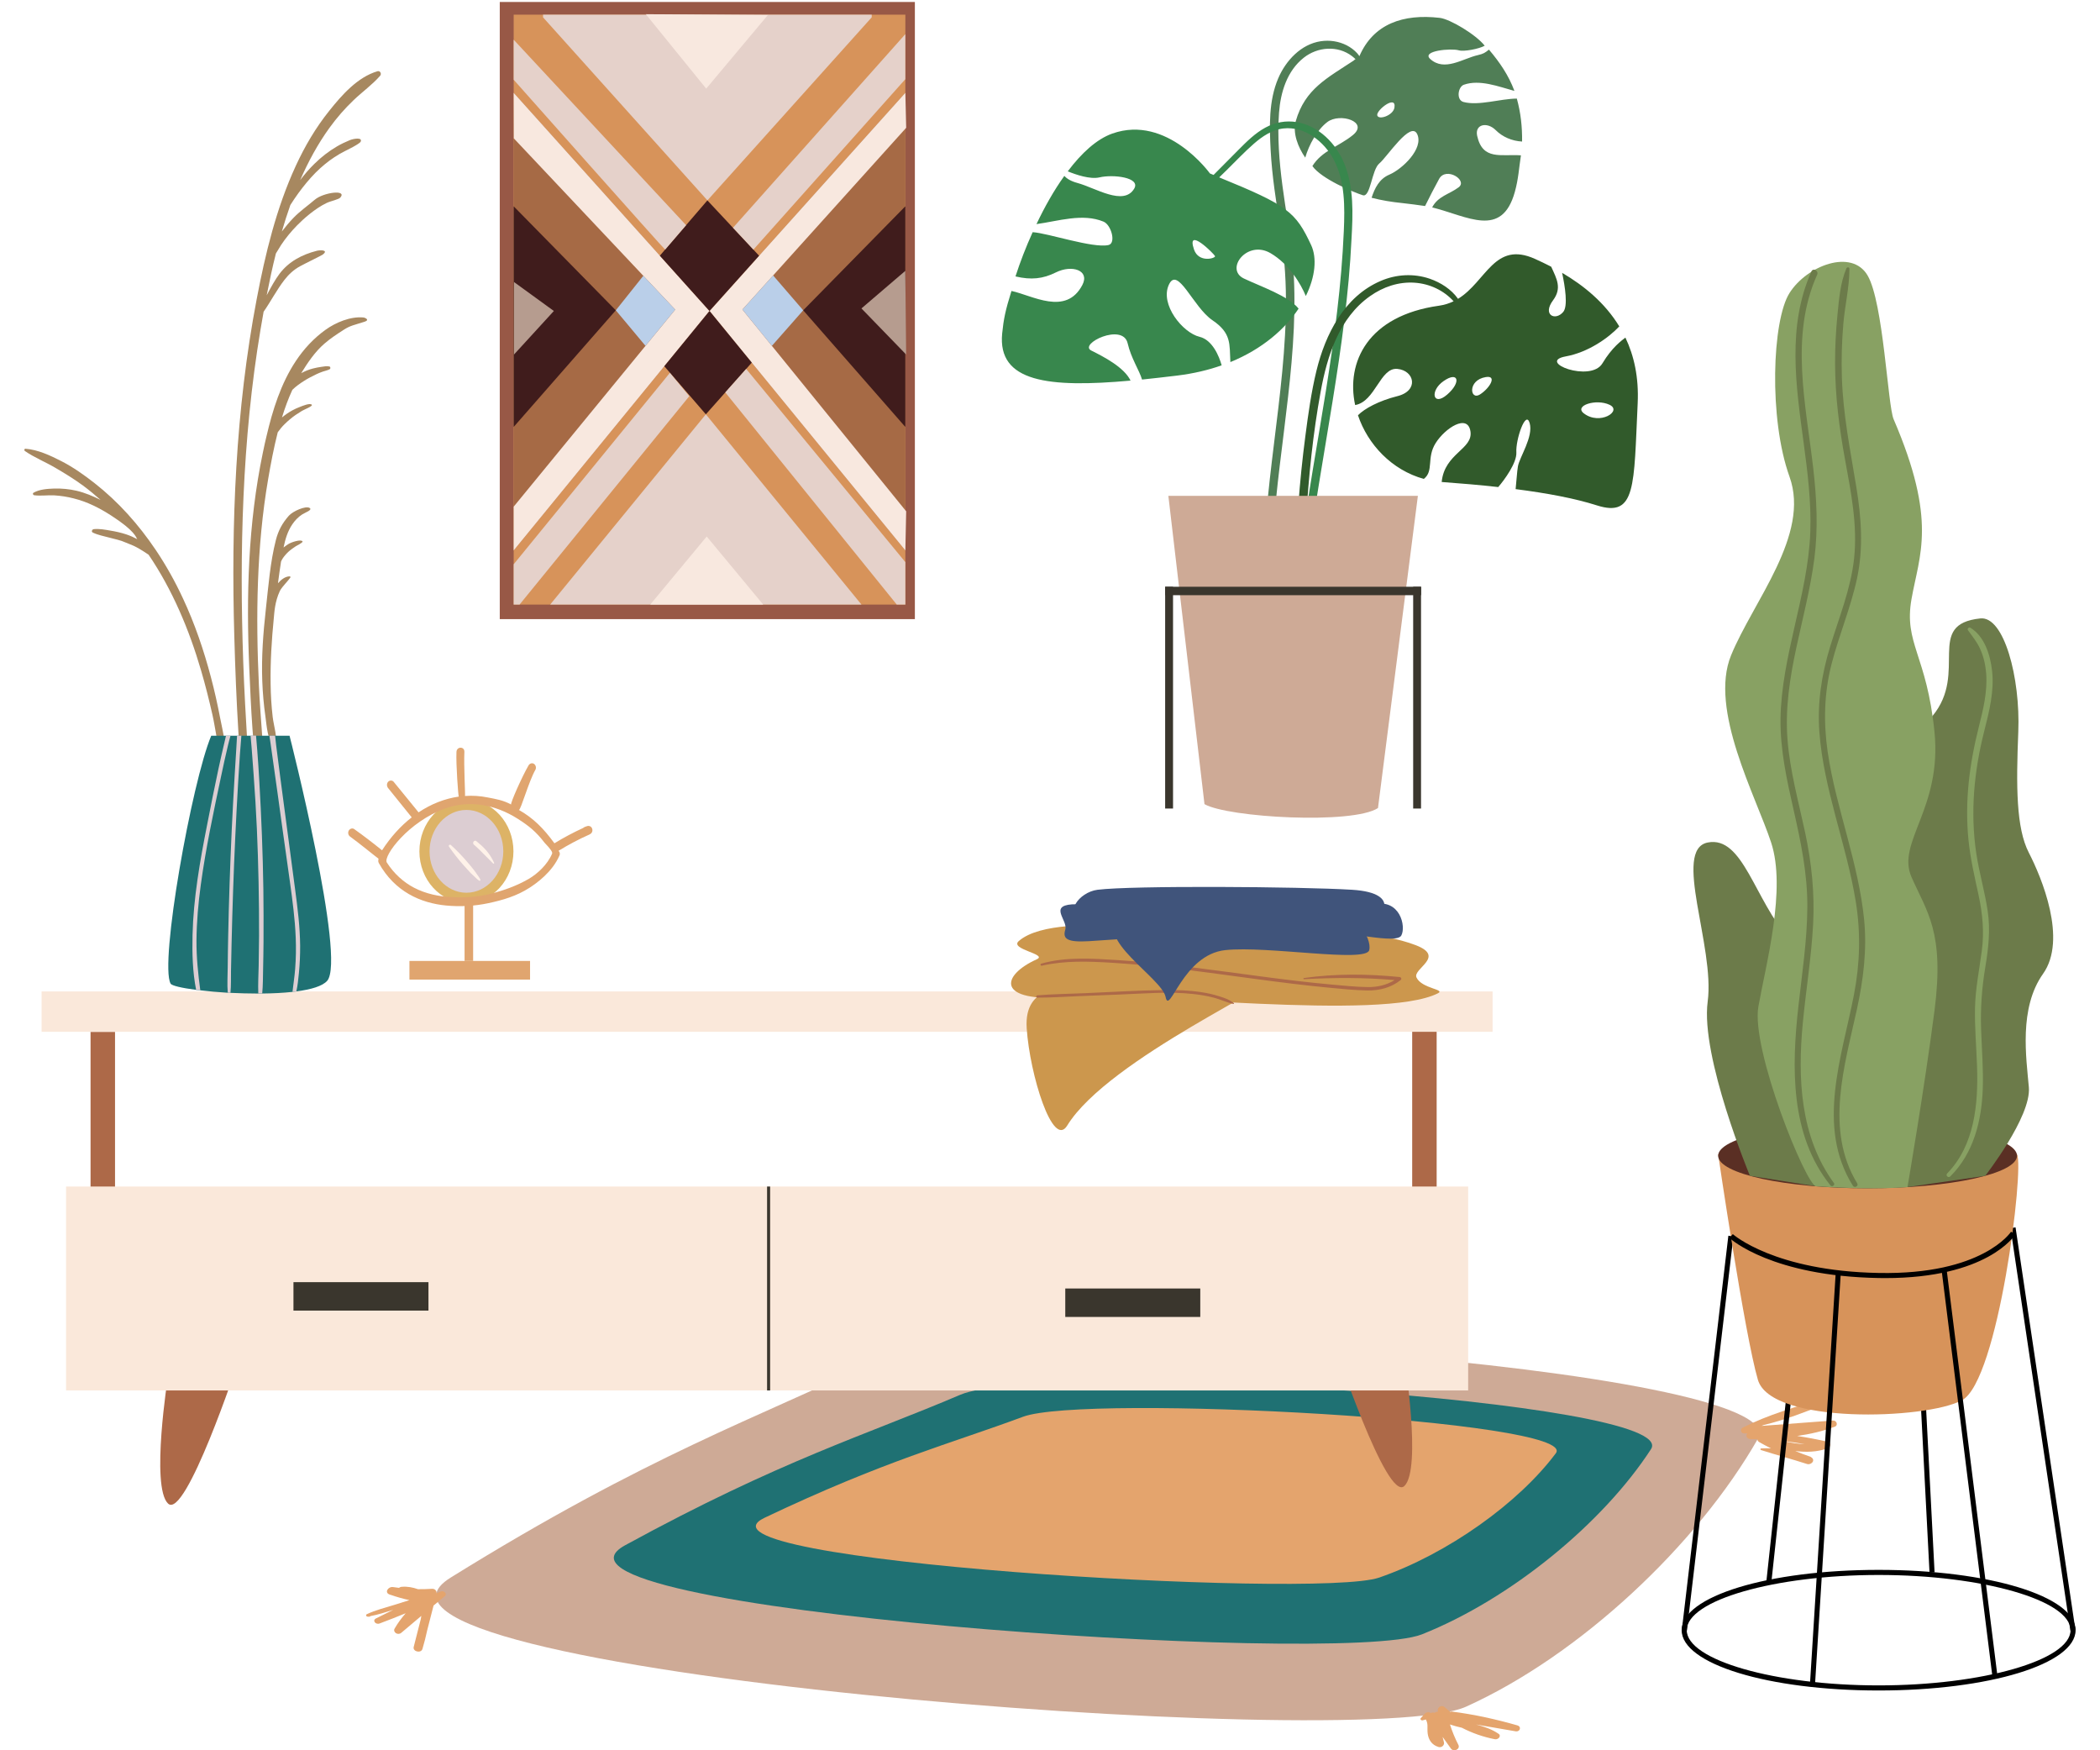 <svg width="66" height="55" viewBox="0 0 66 55" fill="none" xmlns="http://www.w3.org/2000/svg">
<path d="M46.425 4.268C46.346 3.904 46.737 3.819 47.008 4.089C47.222 4.303 47.519 4.431 47.837 4.448C47.843 3.984 47.795 3.545 47.672 3.098C47.153 3.101 46.475 3.332 45.996 3.205C45.76 3.142 45.822 2.729 46.006 2.663C46.504 2.488 47.094 2.719 47.596 2.857C47.412 2.362 47.136 1.961 46.796 1.559C46.671 1.658 46.627 1.691 46.443 1.733C45.978 1.838 45.397 2.261 44.949 1.853C44.665 1.592 45.608 1.511 45.848 1.581C46.01 1.629 46.486 1.536 46.662 1.437C46.4 1.096 45.575 0.598 45.247 0.561C44.101 0.429 43.164 0.748 42.724 1.765C42.703 1.733 42.681 1.702 42.653 1.672C42.562 1.572 42.449 1.489 42.329 1.426C42.075 1.297 41.793 1.254 41.512 1.295C40.889 1.388 40.411 1.904 40.174 2.458C39.871 3.165 39.895 3.971 39.935 4.724C39.978 5.534 40.107 6.33 40.23 7.131C40.347 7.888 40.414 8.646 40.415 9.413C40.419 10.166 40.371 10.918 40.3 11.668C40.158 13.175 39.922 14.672 39.798 16.181C39.676 17.648 39.646 19.156 39.976 20.601C40.016 20.777 40.094 20.944 40.17 21.107C40.185 21.142 40.246 21.125 40.243 21.088C40.23 20.912 40.227 20.733 40.195 20.559C40.163 20.381 40.138 20.2 40.111 20.02C40.059 19.674 40.024 19.324 40.002 18.976C39.956 18.258 39.968 17.536 40.011 16.818C40.101 15.362 40.32 13.919 40.482 12.471C40.645 11.036 40.755 9.583 40.626 8.142C40.556 7.366 40.403 6.6 40.304 5.827C40.206 5.075 40.142 4.298 40.198 3.541C40.246 2.9 40.449 2.228 40.976 1.813C41.41 1.471 42.039 1.42 42.491 1.763C42.529 1.792 42.566 1.825 42.602 1.859C42.569 1.88 42.542 1.899 42.543 1.904C41.712 2.453 41.014 2.796 40.725 3.803C40.617 4.183 40.8 4.632 41.022 4.953C41.139 4.547 41.4 4.073 41.716 3.835C42.115 3.533 43.033 3.829 42.516 4.247C42.074 4.605 41.544 4.737 41.247 5.218C41.526 5.618 42.54 6.043 42.831 6.135C43.075 6.214 43.11 5.331 43.351 5.135C43.592 4.938 44.342 3.77 44.543 4.22C44.745 4.67 44.077 5.312 43.662 5.489C43.349 5.621 43.206 5.912 43.107 6.214C43.421 6.297 43.747 6.348 44.069 6.381C44.313 6.407 44.548 6.44 44.788 6.474C44.931 6.185 45.075 5.904 45.23 5.621C45.445 5.229 46.14 5.663 45.843 5.886C45.546 6.108 45.196 6.161 45.011 6.517C46.13 6.796 47.198 7.497 47.608 6.035C47.726 5.61 47.736 5.294 47.801 4.881C47.171 4.839 46.598 5.048 46.425 4.268ZM43.825 3.382C43.785 3.629 43.325 3.784 43.285 3.624C43.246 3.465 43.894 2.959 43.825 3.382Z" fill="#507E56"/>
<path d="M42.25 5.141C41.994 4.514 41.45 3.956 40.759 3.838C40.414 3.779 40.074 3.843 39.767 4.011C39.447 4.185 39.183 4.447 38.928 4.704C38.666 4.967 38.403 5.232 38.141 5.497C38.104 5.481 38.067 5.467 38.027 5.451C38.027 5.451 36.685 3.585 34.958 4.197C34.468 4.371 33.99 4.809 33.558 5.384C33.813 5.489 34.26 5.642 34.554 5.574C34.985 5.473 35.856 5.574 35.646 5.928C35.315 6.485 34.426 5.902 33.867 5.751C33.647 5.692 33.521 5.607 33.451 5.527C33.128 5.976 32.833 6.498 32.575 7.042C33.258 6.949 34.026 6.692 34.683 6.965C34.926 7.066 35.084 7.645 34.838 7.7C34.343 7.808 32.943 7.326 32.455 7.296C32.244 7.759 32.062 8.233 31.915 8.686C32.41 8.804 32.78 8.761 33.181 8.562C33.689 8.308 34.257 8.493 34.018 8.953C33.504 9.939 32.442 9.28 31.789 9.143C31.596 9.757 31.542 10.034 31.497 10.477C31.347 12.007 32.947 12.193 35.532 11.96C35.328 11.537 34.678 11.205 34.297 11.015C33.89 10.811 35.287 10.129 35.44 10.787C35.55 11.261 35.807 11.636 35.893 11.927C36.246 11.89 36.618 11.848 37.004 11.801C37.515 11.738 37.978 11.628 38.395 11.48C38.315 11.189 38.101 10.68 37.702 10.584C37.172 10.458 36.453 9.572 36.733 8.953C37.012 8.332 37.494 9.649 38.104 10.062C38.712 10.474 38.637 10.812 38.669 11.376C38.669 11.376 38.669 11.376 38.669 11.378C39.676 10.966 40.385 10.34 40.813 9.698C40.497 9.299 39.617 9.001 39.094 8.752C38.484 8.461 39.196 7.526 39.93 7.955C40.513 8.295 40.88 8.916 41.04 9.302C41.343 8.691 41.392 8.1 41.209 7.705C40.72 6.656 40.473 6.453 38.318 5.574C38.391 5.502 38.465 5.431 38.538 5.36C38.824 5.079 39.102 4.783 39.405 4.518C39.67 4.287 39.981 4.075 40.34 4.036C41.006 3.963 41.617 4.45 41.913 5.008C42.277 5.692 42.266 6.509 42.234 7.261C42.162 8.943 41.937 10.613 41.672 12.275C41.408 13.927 41.105 15.573 40.88 17.23C40.767 18.06 40.672 18.893 40.612 19.729C40.551 20.556 40.514 21.391 40.554 22.22C40.564 22.427 40.602 22.622 40.655 22.821C40.666 22.863 40.738 22.868 40.744 22.821C40.778 22.614 40.8 22.413 40.8 22.202C40.8 21.988 40.8 21.774 40.802 21.56C40.803 21.133 40.818 20.706 40.84 20.28C40.886 19.426 40.971 18.575 41.08 17.726C41.297 16.02 41.605 14.326 41.878 12.627C42.151 10.932 42.395 9.227 42.476 7.51C42.521 6.72 42.553 5.886 42.25 5.141ZM37.526 7.84C37.272 7.096 38.161 7.982 38.187 8.048C38.213 8.115 37.675 8.274 37.526 7.84Z" fill="#38874D"/>
<path d="M51.084 10.608C50.974 10.696 50.669 10.905 50.361 11.419C49.992 12.032 48.273 11.37 49.211 11.199C49.915 11.071 50.554 10.618 50.892 10.257C50.441 9.515 49.78 8.975 49.095 8.573C49.188 9.007 49.283 9.62 49.13 9.802C48.883 10.096 48.464 9.899 48.811 9.435C49.093 9.053 48.929 8.769 48.752 8.381H48.75C48.579 8.292 48.412 8.211 48.244 8.136C46.964 7.559 46.716 8.844 45.824 9.39C45.613 9.09 45.281 8.878 44.933 8.758C44.429 8.586 43.881 8.618 43.395 8.827C42.248 9.317 41.653 10.505 41.374 11.651C41.211 12.323 41.115 13.014 41.026 13.699C40.931 14.42 40.858 15.145 40.805 15.87C40.7 17.311 40.671 18.756 40.694 20.2C40.705 20.924 40.729 21.647 40.762 22.368C40.78 22.732 40.799 23.096 40.82 23.46C40.829 23.629 40.826 23.806 40.855 23.974C40.874 24.09 40.944 24.231 41.054 24.285C41.157 24.335 41.276 24.314 41.332 24.209C41.369 24.137 41.292 24.046 41.216 24.092C41.204 24.076 41.19 24.06 41.179 24.044C41.152 24.006 41.133 23.963 41.126 23.916C41.099 23.752 41.104 23.575 41.094 23.407C41.074 23.067 41.056 22.727 41.04 22.389C41.008 21.715 40.984 21.042 40.971 20.366C40.946 19.013 40.965 17.659 41.048 16.307C41.129 14.966 41.265 13.62 41.508 12.299C41.712 11.186 42.086 9.99 43.058 9.306C43.471 9.014 43.956 8.848 44.467 8.884C44.933 8.918 45.371 9.122 45.685 9.467C45.55 9.532 45.398 9.582 45.229 9.606C42.987 9.919 42.3 11.382 42.59 12.728C43.225 12.621 43.374 11.542 43.915 11.592C44.456 11.641 44.605 12.278 43.915 12.449C43.336 12.594 42.882 12.841 42.679 13.049C42.986 13.964 43.739 14.77 44.748 15.049C45.072 14.802 44.826 14.385 45.122 13.921C45.417 13.454 46.124 12.99 46.214 13.553C46.303 14.118 45.398 14.24 45.31 15.146C45.92 15.19 46.517 15.242 47.087 15.305C47.278 15.086 47.676 14.543 47.657 14.216C47.631 13.823 47.952 12.864 48.075 13.295C48.198 13.724 47.756 14.363 47.706 14.656C47.677 14.821 47.661 15.126 47.634 15.37C48.608 15.495 49.486 15.657 50.191 15.882C51.425 16.273 51.347 15.269 51.47 12.671C51.508 11.86 51.357 11.18 51.084 10.608ZM45.484 12.398C45.035 12.787 44.927 12.283 45.368 11.976C45.835 11.649 45.934 12.008 45.484 12.398ZM46.509 12.398C46.198 12.591 46.116 11.944 46.696 11.849C47.066 11.788 46.82 12.203 46.509 12.398ZM49.776 12.988C49.462 12.744 50.166 12.522 50.584 12.719C51.001 12.913 50.279 13.379 49.776 12.988Z" fill="#315A2B"/>
<path d="M43.308 25.392C42.506 25.913 38.594 25.692 37.855 25.269L36.72 15.582H44.562L43.308 25.392Z" fill="#CEAA96"/>
<path d="M44.663 18.438H36.619V18.703H44.663V18.438Z" fill="#3A362D"/>
<path d="M36.867 18.438H36.619V25.407H36.867V18.438Z" fill="#3A362D"/>
<path d="M44.661 18.438H44.414V25.407H44.661V18.438Z" fill="#3A362D"/>
<path d="M14.161 49.575C20.396 45.704 23.806 44.563 27.58 42.734C30.825 41.16 56.521 42.983 55.252 45.205C53.333 48.565 49.641 52.021 46.076 53.63C42.8 55.108 9.454 52.498 14.161 49.575Z" fill="#CEAA96"/>
<path d="M19.648 48.557C24.54 45.883 27.216 45.094 30.177 43.83C32.724 42.743 52.886 44.003 51.889 45.537C50.383 47.858 47.487 50.244 44.689 51.357C42.12 52.378 15.954 50.575 19.648 48.557Z" fill="#1F7173"/>
<path d="M24.031 47.693C27.805 45.897 29.867 45.369 32.151 44.52C34.116 43.79 49.666 44.635 48.898 45.666C47.736 47.224 45.503 48.827 43.344 49.574C41.362 50.258 21.182 49.048 24.031 47.693Z" fill="#E4A46D"/>
<path d="M13.978 50.158C14.069 50.083 13.952 49.962 13.842 50.013C13.802 50.03 13.762 50.048 13.722 50.065C13.73 49.998 13.674 49.92 13.58 49.926C13.432 49.936 13.283 49.939 13.136 49.938C12.973 49.88 12.8 49.848 12.632 49.863C12.594 49.863 12.563 49.877 12.539 49.896C12.479 49.888 12.418 49.882 12.359 49.872C12.201 49.845 12.072 50.043 12.241 50.104C12.254 50.108 12.266 50.112 12.277 50.117C12.279 50.117 12.281 50.117 12.282 50.117C12.474 50.184 12.669 50.239 12.867 50.282C12.709 50.332 12.55 50.382 12.393 50.431C12.105 50.52 11.797 50.597 11.53 50.723C11.486 50.744 11.507 50.8 11.556 50.801L11.602 50.803C11.621 50.803 11.631 50.797 11.637 50.785C11.882 50.739 12.123 50.661 12.359 50.587C12.179 50.677 11.998 50.766 11.818 50.856C11.692 50.918 11.802 51.063 11.931 51.015C12.207 50.913 12.48 50.804 12.75 50.694C12.618 50.846 12.499 51.006 12.402 51.176C12.34 51.285 12.498 51.401 12.611 51.309C12.823 51.133 13.033 50.956 13.242 50.777C13.235 50.814 13.229 50.849 13.223 50.886C13.149 51.175 13.074 51.464 13.002 51.753C12.966 51.9 13.232 51.963 13.277 51.815C13.336 51.62 13.384 51.425 13.427 51.227C13.494 50.969 13.559 50.71 13.626 50.452C13.743 50.356 13.86 50.257 13.978 50.158Z" fill="#E4A46D"/>
<path d="M57.604 44.638C56.857 44.694 56.111 44.75 55.364 44.807C55.387 44.798 55.407 44.788 55.43 44.779C56.118 44.616 56.766 44.357 57.412 44.105C57.514 44.065 57.443 43.929 57.336 43.955C56.889 44.065 56.447 44.202 56.016 44.349C55.586 44.494 55.168 44.659 54.772 44.861C54.678 44.909 54.708 45.053 54.833 45.045C54.861 45.044 54.89 45.04 54.917 45.039C54.857 45.101 54.89 45.218 55.016 45.221C55.088 45.222 55.158 45.224 55.23 45.227C55.235 45.262 55.252 45.296 55.291 45.316C55.412 45.385 55.535 45.451 55.66 45.513C55.561 45.51 55.46 45.508 55.358 45.514C55.319 45.516 55.315 45.556 55.35 45.567C55.829 45.72 56.317 45.85 56.796 46.005C56.871 46.028 56.959 45.977 56.98 45.918C57 45.859 56.964 45.811 56.909 45.783L56.911 45.779C56.895 45.773 56.879 45.768 56.863 45.763C56.715 45.714 56.568 45.657 56.424 45.596C56.764 45.639 57.106 45.629 57.428 45.516C57.542 45.476 57.569 45.334 57.428 45.302C57.114 45.23 56.799 45.171 56.482 45.123C56.887 45.066 57.286 44.975 57.668 44.83C57.778 44.788 57.725 44.629 57.604 44.638ZM56.055 45.285C56.279 45.309 56.501 45.34 56.719 45.38C56.498 45.372 56.274 45.336 56.055 45.285Z" fill="#E4A46D"/>
<path d="M28.784 42.657C28.754 42.63 28.727 42.601 28.7 42.571C28.721 42.561 28.735 42.541 28.711 42.525C28.684 42.507 28.657 42.493 28.63 42.475C28.577 42.394 28.537 42.304 28.513 42.213C28.505 42.133 28.497 42.054 28.491 41.974C28.478 41.835 28.242 41.833 28.229 41.974C28.221 42.062 28.23 42.151 28.254 42.236C28.256 42.25 28.258 42.266 28.259 42.28C28.183 42.247 28.104 42.218 28.024 42.191C27.852 42.044 27.673 41.904 27.488 41.77C27.36 41.677 27.199 41.814 27.305 41.921C27.346 41.963 27.391 42.001 27.434 42.041C27.194 41.998 26.95 41.972 26.709 41.967C26.591 41.964 26.562 42.119 26.68 42.141C27.097 42.216 27.503 42.323 27.895 42.459C27.388 42.438 26.878 42.48 26.382 42.587C26.243 42.617 26.283 42.775 26.414 42.785C27.024 42.828 27.637 42.799 28.238 42.713C28.272 42.746 28.307 42.778 28.34 42.81C28.411 42.882 28.572 42.825 28.564 42.734C28.562 42.722 28.562 42.713 28.561 42.702C28.59 42.699 28.613 42.686 28.633 42.67C28.666 42.686 28.7 42.702 28.733 42.716C28.776 42.729 28.819 42.687 28.784 42.657Z" fill="#E4A46D"/>
<path d="M47.687 54.217C47.012 54.023 46.328 53.873 45.621 53.782C45.604 53.78 45.593 53.785 45.583 53.793C45.522 53.746 45.463 53.697 45.406 53.646C45.308 53.558 45.169 53.654 45.187 53.751C45.189 53.762 45.192 53.775 45.195 53.786C45.154 53.785 45.117 53.799 45.091 53.823C45.05 53.807 45.004 53.812 44.965 53.831C44.957 53.826 44.951 53.822 44.943 53.817C44.882 53.788 44.813 53.809 44.775 53.853C44.735 53.901 44.694 53.946 44.652 53.992C44.623 54.024 44.671 54.072 44.715 54.059C44.748 54.05 44.78 54.04 44.813 54.031C44.841 54.088 44.86 54.144 44.863 54.213C44.866 54.302 44.858 54.391 44.871 54.481C44.898 54.664 44.991 54.829 45.209 54.896C45.316 54.929 45.401 54.832 45.382 54.754C45.367 54.696 45.353 54.639 45.339 54.58C45.425 54.701 45.511 54.822 45.599 54.944C45.691 55.071 45.902 54.96 45.835 54.83C45.727 54.621 45.64 54.407 45.57 54.189C45.691 54.23 45.818 54.264 45.945 54.292C46.263 54.457 46.609 54.58 46.978 54.652C47.088 54.674 47.197 54.551 47.098 54.482C46.89 54.339 46.646 54.256 46.392 54.19C46.804 54.262 47.216 54.332 47.628 54.403C47.773 54.431 47.831 54.259 47.687 54.217Z" fill="#E4A46D"/>
<path d="M3.615 32.425H2.846V38.39H3.615V32.425Z" fill="#AD6948"/>
<path d="M45.152 31.592H44.383V37.557H45.152V31.592Z" fill="#AD6948"/>
<path d="M5.28 43.251C5.28 43.251 4.731 46.712 5.28 47.246C5.829 47.781 7.478 42.809 7.478 42.809L5.28 43.251Z" fill="#AD6948"/>
<path d="M44.139 42.699C44.139 42.699 44.688 46.159 44.139 46.694C43.589 47.229 41.94 42.256 41.94 42.256L44.139 42.699Z" fill="#AD6948"/>
<path d="M46.142 37.285H2.076V43.693H46.142V37.285Z" fill="#FAE8DA"/>
<path d="M46.91 31.154H1.307V32.423H46.91V31.154Z" fill="#FAE8DA"/>
<path d="M24.204 37.285H24.108V43.693H24.204V37.285Z" fill="#3A362D"/>
<path d="M13.466 40.29H9.223V41.184H13.466V40.29Z" fill="#3A362D"/>
<path d="M37.723 40.489H33.48V41.383H37.723V40.489Z" fill="#3A362D"/>
<path d="M11.862 2.239C11.238 2.424 10.746 2.983 10.351 3.478C9.924 4.009 9.578 4.598 9.294 5.216C8.684 6.541 8.339 7.971 8.068 9.397C7.402 12.888 7.262 16.455 7.364 20.001C7.421 22.02 7.52 24.057 7.768 26.062C7.779 26.151 7.915 26.158 7.912 26.062C7.851 24.311 7.706 22.564 7.645 20.813C7.584 19.078 7.575 17.34 7.653 15.605C7.731 13.847 7.897 12.09 8.188 10.354C8.218 10.168 8.252 9.982 8.285 9.796C8.513 9.468 8.697 9.108 8.941 8.793C9.075 8.621 9.233 8.474 9.426 8.369C9.636 8.255 10.106 8.03 10.146 7.998C10.339 7.848 10.06 7.855 9.96 7.88C9.49 8 9.074 8.219 8.783 8.606C8.641 8.796 8.529 9.006 8.416 9.215C8.405 9.235 8.394 9.256 8.382 9.277C8.469 8.838 8.561 8.399 8.671 7.965C8.724 7.877 8.777 7.788 8.833 7.701C8.981 7.476 9.153 7.27 9.342 7.077C9.525 6.89 9.899 6.552 10.266 6.378C10.405 6.313 10.646 6.268 10.697 6.207C10.917 5.945 10.161 6.046 9.893 6.276C9.669 6.467 9.42 6.64 9.217 6.852C9.094 6.98 8.973 7.124 8.858 7.275C8.94 6.996 9.027 6.718 9.125 6.443C9.208 6.316 9.291 6.186 9.382 6.064C9.548 5.838 9.725 5.621 9.921 5.423C10.102 5.243 10.296 5.08 10.509 4.94C10.616 4.87 10.727 4.804 10.842 4.747C10.898 4.719 11.305 4.522 11.336 4.45C11.396 4.308 11.114 4.356 10.996 4.403C10.855 4.461 10.718 4.526 10.587 4.603C10.33 4.753 10.092 4.94 9.88 5.149C9.719 5.307 9.57 5.478 9.434 5.66C9.687 5.082 9.988 4.523 10.357 4.014C10.582 3.703 10.836 3.411 11.114 3.146C11.388 2.884 11.695 2.668 11.947 2.381C12 2.32 11.949 2.213 11.862 2.239Z" fill="#A78860"/>
<path d="M11.42 9.976C11.01 9.938 10.544 10.137 10.23 10.364C9.861 10.629 9.55 10.964 9.299 11.342C8.828 12.051 8.568 12.883 8.375 13.711C8.362 13.745 8.289 14.093 8.26 14.23C7.797 16.451 7.736 18.73 7.834 20.989C7.889 22.261 7.944 23.561 8.15 24.817C8.166 24.914 8.319 24.889 8.319 24.794C8.311 23.71 8.186 22.623 8.137 21.54C8.087 20.454 8.068 19.367 8.108 18.282C8.148 17.203 8.244 16.123 8.427 15.059C8.51 14.572 8.605 14.074 8.729 13.584C8.795 13.491 8.866 13.405 8.948 13.325C9.055 13.221 9.168 13.124 9.291 13.039C9.356 12.995 9.422 12.953 9.489 12.912C9.558 12.87 9.84 12.762 9.8 12.719C9.743 12.655 9.506 12.755 9.425 12.787C9.345 12.818 9.267 12.851 9.192 12.893C9.075 12.956 8.965 13.033 8.862 13.118C8.953 12.822 9.058 12.533 9.186 12.256C9.19 12.251 9.194 12.246 9.198 12.241C9.305 12.137 9.427 12.051 9.553 11.971C9.677 11.89 9.81 11.825 9.944 11.759C10.011 11.727 10.078 11.7 10.148 11.676C10.218 11.652 10.295 11.638 10.361 11.603C10.396 11.584 10.389 11.523 10.349 11.515C10.268 11.499 10.178 11.515 10.097 11.528C10.009 11.54 9.92 11.558 9.834 11.58C9.709 11.612 9.583 11.663 9.467 11.726C9.669 11.397 9.899 11.055 10.194 10.8C10.388 10.632 10.582 10.506 10.798 10.366C11.013 10.227 11.12 10.219 11.457 10.11C11.633 10.053 11.476 9.981 11.42 9.976Z" fill="#A78860"/>
<path d="M8.725 18.835C8.729 18.83 8.729 18.832 8.725 18.835V18.835Z" fill="#A78860"/>
<path d="M9.078 16.206C8.873 16.438 8.747 16.671 8.671 16.968C8.492 17.666 8.436 18.419 8.356 19.134C8.272 19.887 8.214 20.646 8.243 21.404C8.257 21.776 8.289 22.148 8.342 22.517C8.385 22.822 8.404 23.249 8.62 23.489C8.631 23.502 8.653 23.495 8.656 23.479C8.733 23.185 8.604 22.823 8.57 22.528C8.53 22.183 8.509 21.835 8.505 21.487C8.495 20.801 8.537 20.111 8.605 19.428C8.623 19.257 8.632 18.919 8.797 18.567C8.829 18.499 8.931 18.382 8.98 18.325C9.03 18.266 9.084 18.21 9.126 18.148C9.135 18.132 9.122 18.111 9.105 18.111C8.964 18.112 8.833 18.216 8.736 18.328C8.766 18.1 8.797 17.871 8.833 17.645C8.864 17.571 8.913 17.503 8.966 17.442C9.025 17.372 9.092 17.309 9.167 17.255C9.207 17.227 9.248 17.199 9.287 17.171C9.322 17.145 9.52 17.057 9.509 17.013C9.462 16.936 9.15 17.037 9.054 17.102C9.006 17.136 8.956 17.167 8.912 17.204C8.964 16.949 9.038 16.697 9.185 16.479C9.266 16.358 9.37 16.248 9.493 16.168C9.596 16.101 9.838 16.024 9.727 15.959C9.604 15.889 9.209 16.06 9.078 16.206Z" fill="#A78860"/>
<path d="M6.919 22.563C6.836 22.13 6.741 21.699 6.627 21.273C6.404 20.427 6.12 19.595 5.749 18.802C5.507 18.28 5.224 17.772 4.902 17.292C4.9 17.286 4.895 17.279 4.891 17.276C4.359 16.486 3.72 15.768 2.972 15.182C2.645 14.925 2.297 14.679 1.925 14.489C1.581 14.313 1.19 14.13 0.802 14.101C0.761 14.098 0.755 14.154 0.783 14.173C1.077 14.376 1.419 14.513 1.727 14.693C2.03 14.87 2.327 15.051 2.611 15.26C2.801 15.4 2.983 15.552 3.16 15.708C2.919 15.589 2.67 15.483 2.405 15.421C2.175 15.368 1.942 15.346 1.706 15.352C1.497 15.359 1.241 15.375 1.056 15.482C1.015 15.506 1.039 15.558 1.079 15.563C1.283 15.589 1.5 15.555 1.706 15.566C1.912 15.578 2.118 15.611 2.317 15.662C2.744 15.768 3.128 15.964 3.494 16.2C4.258 16.693 4.27 16.885 4.314 16.942C4.203 16.883 4.088 16.832 3.968 16.792C3.805 16.738 3.636 16.701 3.467 16.673C3.299 16.644 3.115 16.609 2.946 16.628C2.895 16.634 2.86 16.708 2.917 16.735C3.079 16.815 3.269 16.847 3.441 16.895C3.621 16.946 3.78 16.97 3.949 17.048C4.115 17.124 4.206 17.116 4.67 17.431C5.42 18.535 5.946 19.79 6.319 21.067C6.455 21.529 6.571 21.995 6.677 22.462C6.781 22.921 6.82 23.428 6.998 23.864C7.017 23.912 7.085 23.907 7.09 23.851C7.122 23.428 6.999 22.976 6.919 22.563Z" fill="#A78860"/>
<path d="M10.282 30.822C10.135 30.988 9.776 31.094 9.313 31.154C9.271 31.159 9.231 31.166 9.19 31.169C8.899 31.201 8.574 31.217 8.238 31.22C8.197 31.221 8.157 31.221 8.115 31.221C7.823 31.221 7.528 31.212 7.241 31.199C7.212 31.198 7.183 31.196 7.156 31.196C6.846 31.177 6.551 31.151 6.292 31.119C6.248 31.116 6.205 31.11 6.162 31.105C5.71 31.046 5.399 30.974 5.362 30.909C5.007 30.275 6.031 24.563 6.639 23.119H9.1C9.102 23.117 10.887 30.141 10.282 30.822Z" fill="#1F7173"/>
<path d="M7.245 23.117C7.216 23.222 7.187 23.326 7.163 23.431C7.085 23.755 7.015 24.079 6.946 24.407C6.708 25.53 6.466 26.662 6.311 27.802C6.231 28.381 6.18 28.969 6.175 29.555C6.172 30.083 6.225 30.599 6.295 31.119C6.25 31.116 6.207 31.109 6.164 31.105C6.052 30.543 6.038 29.95 6.051 29.385C6.079 28.217 6.284 27.063 6.509 25.921C6.624 25.332 6.74 24.747 6.866 24.159C6.927 23.877 6.991 23.594 7.058 23.313C7.074 23.249 7.088 23.184 7.103 23.118H7.245V23.117Z" fill="#DCCDD2"/>
<path d="M7.586 23.117C7.573 23.313 7.553 23.511 7.54 23.706C7.521 24.012 7.501 24.319 7.482 24.628C7.417 25.749 7.364 26.87 7.326 27.992C7.307 28.549 7.291 29.104 7.278 29.663C7.272 29.949 7.265 30.236 7.26 30.522C7.256 30.745 7.265 30.975 7.243 31.199C7.214 31.197 7.185 31.195 7.158 31.195C7.136 30.929 7.155 30.653 7.157 30.389C7.158 30.073 7.166 29.761 7.171 29.444C7.193 28.322 7.232 27.2 7.283 26.079C7.31 25.516 7.34 24.952 7.374 24.387C7.39 24.11 7.407 23.83 7.425 23.552C7.434 23.409 7.439 23.264 7.45 23.118H7.586V23.117Z" fill="#DCCDD2"/>
<path d="M8.282 29.599C8.279 29.885 8.276 30.171 8.269 30.455C8.263 30.707 8.266 30.966 8.241 31.218C8.199 31.22 8.159 31.22 8.118 31.22C8.106 30.929 8.124 30.637 8.13 30.345C8.135 30.03 8.14 29.716 8.142 29.401C8.145 28.281 8.122 27.16 8.073 26.041C8.047 25.479 8.014 24.916 7.972 24.354C7.953 24.078 7.931 23.798 7.91 23.522C7.897 23.385 7.888 23.249 7.875 23.115H8.047C8.06 23.273 8.075 23.431 8.086 23.589C8.111 23.91 8.132 24.231 8.15 24.552C8.215 25.677 8.26 26.802 8.277 27.931C8.284 28.488 8.285 29.044 8.282 29.599Z" fill="#DCCDD2"/>
<path d="M9.433 29.721C9.434 30.006 9.423 30.295 9.394 30.579C9.375 30.771 9.356 30.964 9.314 31.154C9.273 31.159 9.233 31.165 9.192 31.169C9.22 30.929 9.257 30.691 9.276 30.452C9.302 30.121 9.308 29.793 9.294 29.462C9.271 28.875 9.192 28.292 9.112 27.712C9.03 27.131 8.947 26.549 8.867 25.968C8.788 25.379 8.705 24.791 8.622 24.202C8.58 23.912 8.54 23.621 8.499 23.331C8.489 23.261 8.478 23.189 8.467 23.118H8.646C8.657 23.219 8.666 23.321 8.679 23.419L8.808 24.423C8.963 25.602 9.118 26.779 9.276 27.955C9.354 28.539 9.428 29.128 9.433 29.721Z" fill="#DCCDD2"/>
<path d="M14.87 27.679H14.601V30.196H14.87V27.679Z" fill="#E0A56F"/>
<path d="M15.978 26.752C15.978 27.559 15.387 28.212 14.659 28.212C13.931 28.212 13.341 27.558 13.341 26.752C13.341 25.944 13.931 25.291 14.659 25.291C15.389 25.291 15.978 25.944 15.978 26.752Z" fill="#DCCDD2"/>
<path d="M14.659 28.372C13.843 28.372 13.181 27.644 13.181 26.752C13.181 25.858 13.843 25.131 14.659 25.131C15.475 25.131 16.137 25.859 16.137 26.752C16.137 27.645 15.475 28.372 14.659 28.372ZM14.659 25.451C14.02 25.451 13.5 26.035 13.5 26.752C13.5 27.468 14.02 28.053 14.659 28.053C15.297 28.053 15.818 27.468 15.818 26.752C15.818 26.035 15.299 25.451 14.659 25.451Z" fill="#DDB366"/>
<path d="M18.614 26.052C18.595 25.976 18.527 25.941 18.461 25.957C18.437 25.961 18.343 25.995 18.329 26.017C18.021 26.159 17.717 26.319 17.425 26.499C17.082 26.029 16.761 25.708 16.309 25.451C16.367 25.454 16.625 24.538 16.826 24.191C16.863 24.129 16.838 24.038 16.782 24.003C16.721 23.963 16.648 23.99 16.611 24.052C16.399 24.418 16.035 25.245 16.064 25.28C15.805 25.142 15.599 25.112 15.324 25.058C15.088 25.01 14.85 24.996 14.614 25.012C14.627 24.991 14.574 24.063 14.595 23.628C14.603 23.451 14.354 23.451 14.346 23.628C14.328 24.025 14.403 25.016 14.418 25.032C13.98 25.095 13.553 25.261 13.155 25.527C13.152 25.518 12.598 24.846 12.373 24.568C12.328 24.512 12.242 24.517 12.197 24.568C12.148 24.624 12.153 24.707 12.197 24.763C12.445 25.069 12.692 25.376 12.94 25.684C12.59 25.957 12.272 26.308 12.007 26.72C11.722 26.488 11.43 26.265 11.131 26.052C11.075 26.012 10.994 26.04 10.96 26.102C10.925 26.169 10.947 26.25 11.005 26.29C11.255 26.467 11.87 26.97 11.891 26.978C11.892 26.988 11.892 26.997 11.896 27.005C11.883 27.039 11.884 27.08 11.907 27.122C12.406 28.019 13.222 28.38 14.025 28.455C14.466 28.496 14.913 28.474 15.348 28.381C15.797 28.286 16.238 28.158 16.643 27.896C16.846 27.765 17.357 27.411 17.585 26.878C17.61 26.817 17.585 26.764 17.553 26.736C17.867 26.543 18.193 26.37 18.528 26.222C18.59 26.195 18.634 26.131 18.614 26.052ZM16.622 27.615C16.244 27.835 15.845 27.976 15.438 28.081C15.027 28.188 14.603 28.212 14.185 28.19C13.786 28.169 13.386 28.089 13.013 27.895C12.687 27.725 12.383 27.457 12.154 27.098C12.047 26.887 12.839 25.819 13.993 25.404C14.748 25.133 15.566 25.28 16.273 25.73C16.621 25.952 16.844 26.129 17.12 26.488C17.299 26.673 17.371 26.776 17.353 26.822C17.206 27.175 16.879 27.465 16.622 27.615Z" fill="#E0A56F"/>
<path d="M15.096 27.639C15.074 27.588 15.035 27.539 15.004 27.492C14.97 27.444 14.938 27.395 14.903 27.349C14.829 27.251 14.748 27.16 14.67 27.068C14.515 26.886 14.346 26.713 14.172 26.554C14.142 26.525 14.082 26.563 14.111 26.605C14.248 26.803 14.399 26.996 14.558 27.176C14.636 27.264 14.715 27.352 14.796 27.438C14.838 27.481 14.884 27.521 14.928 27.562C14.97 27.601 15.016 27.647 15.064 27.676C15.085 27.689 15.107 27.663 15.096 27.639Z" fill="#FFF2E9"/>
<path d="M15.528 27.108C15.463 26.97 15.385 26.844 15.289 26.731C15.193 26.617 15.08 26.52 14.967 26.428C14.938 26.405 14.895 26.423 14.879 26.453C14.86 26.49 14.874 26.528 14.903 26.55C15.008 26.638 15.104 26.737 15.201 26.836C15.3 26.935 15.401 27.033 15.498 27.133C15.514 27.152 15.54 27.131 15.528 27.108Z" fill="#FFF2E9"/>
<path d="M16.659 30.196H12.868V30.782H16.659V30.196Z" fill="#E0A56F"/>
<path d="M32.583 30.145C31.461 30.651 31.274 31.509 33.562 31.333C35.849 31.157 43.428 32.104 45.191 31.213C45.441 31.087 44.691 31.07 44.52 30.72C44.383 30.439 45.453 30.069 44.496 29.701C42.361 28.879 37.056 29.229 34.812 29.095C34.446 29.073 32.685 28.985 32.018 29.572C31.718 29.834 32.946 29.981 32.583 30.145Z" fill="#CC974D"/>
<path d="M33.674 30.852C33.565 31.146 32.17 30.864 32.268 32.316C32.365 33.769 33.088 36.108 33.54 35.37C34.834 33.26 40.506 30.762 39.919 30.717C39.331 30.672 33.674 30.852 33.674 30.852Z" fill="#CC974D"/>
<path d="M38.779 31.525C38.646 31.413 38.486 31.359 38.324 31.308C38.137 31.248 37.945 31.205 37.752 31.177C37.374 31.119 36.991 31.106 36.609 31.111C35.773 31.122 34.936 31.172 34.1 31.209C33.602 31.231 33.099 31.236 32.602 31.277C32.558 31.28 32.556 31.349 32.602 31.349C33.029 31.351 33.456 31.32 33.883 31.303C34.309 31.287 34.737 31.271 35.163 31.253C35.944 31.223 36.732 31.151 37.511 31.236C37.727 31.26 37.942 31.296 38.153 31.352C38.36 31.407 38.555 31.502 38.764 31.547C38.777 31.55 38.79 31.534 38.779 31.525Z" fill="#AD6948"/>
<path d="M43.989 30.702C42.982 30.602 41.98 30.592 40.977 30.733C40.956 30.736 40.961 30.771 40.982 30.77C41.928 30.718 42.886 30.715 43.831 30.798C43.574 30.956 43.288 31.022 42.98 31.017C42.605 31.012 42.23 30.972 41.857 30.939C41.114 30.872 40.374 30.781 39.635 30.683C38.142 30.487 36.651 30.265 35.149 30.171C34.349 30.121 33.506 30.058 32.726 30.281C32.684 30.292 32.702 30.356 32.743 30.346C33.471 30.179 34.218 30.209 34.958 30.254C35.716 30.3 36.471 30.378 37.226 30.469C38.728 30.651 40.224 30.889 41.73 31.033C42.146 31.073 42.564 31.117 42.98 31.124C43.359 31.129 43.715 31.036 44.016 30.801C44.059 30.771 44.045 30.709 43.989 30.702Z" fill="#AD6948"/>
<path d="M33.688 28.418C32.966 28.471 33.569 28.923 33.48 29.213C33.391 29.505 33.539 29.615 34.224 29.575C34.909 29.535 40.065 29.154 41.219 29.213C42.373 29.274 43.886 29.678 44.041 29.397C44.196 29.116 44.004 28.228 43.163 28.418C42.32 28.608 34.224 28.378 33.688 28.418Z" fill="#40547B"/>
<path d="M34.492 27.96C33.898 28.037 33.421 28.744 34.076 28.78C34.73 28.817 42.29 28.857 42.857 28.911C43.422 28.966 44.137 28.061 42.499 27.96C40.862 27.859 35.563 27.823 34.492 27.96Z" fill="#40547B"/>
<path d="M35.205 28.804C34.342 29.472 36.516 30.73 36.634 31.33C36.754 31.93 37.169 29.998 38.508 29.856C39.847 29.714 42.936 30.262 43.033 29.856C43.129 29.451 42.529 28.53 41.635 28.697C40.739 28.865 35.205 28.804 35.205 28.804Z" fill="#40547B"/>
<path d="M28.753 0.062H15.707V19.455H28.753V0.062Z" fill="#985846"/>
<path d="M28.454 0.461H16.144V18.998H28.454V0.461Z" fill="#D7935A"/>
<path d="M22.299 9.772L28.454 2.916V17.297L22.299 9.772Z" fill="#A66A45"/>
<path d="M25.243 9.751L28.453 6.483V13.416L25.243 9.751Z" fill="#401C1C"/>
<path d="M22.299 9.772L16.144 2.916V17.297L22.299 9.772Z" fill="#A66A45"/>
<path d="M19.354 9.751L16.144 6.483V13.416L19.354 9.751Z" fill="#401C1C"/>
<path d="M27.075 18.998H17.291L22.184 13.019L27.075 18.998Z" fill="#E5D1CA"/>
<path d="M27.397 0.461V0.545L22.233 6.297L17.067 0.545V0.461H27.397Z" fill="#E5D1CA"/>
<path d="M16.148 4.348L21.221 9.729L16.144 15.921V17.297L22.299 9.772L16.144 2.916L16.148 4.348Z" fill="#F8E8DF"/>
<path d="M28.454 2.916L22.299 9.772L28.454 17.297L28.48 16.067L23.333 9.727L28.48 4.016L28.454 2.916Z" fill="#F8E8DF"/>
<path d="M22.232 6.297L20.738 8.035L22.298 9.772L23.857 8.035L22.232 6.297Z" fill="#401C1C"/>
<path d="M22.299 9.772L20.878 11.508L22.184 13.019L23.627 11.395L22.299 9.772Z" fill="#401C1C"/>
<path d="M19.354 9.751L20.219 8.666L21.221 9.729L20.287 10.868L19.354 9.751Z" fill="#BACFE9"/>
<path d="M23.333 9.727L24.299 8.656L25.244 9.751L24.259 10.868L23.333 9.727Z" fill="#BACFE9"/>
<path d="M21.054 11.716L21.663 12.45L16.329 18.998H16.144V17.732L21.054 11.716Z" fill="#E5D1CA"/>
<path d="M23.451 11.593L22.795 12.331L28.184 18.998H28.454V17.664L23.451 11.593Z" fill="#E5D1CA"/>
<path d="M28.453 2.488L23.679 7.843L23.037 7.157L28.453 1.073V2.488Z" fill="#E5D1CA"/>
<path d="M20.904 7.843C20.892 7.858 16.144 2.505 16.144 2.505V1.248L21.563 7.076L20.904 7.843Z" fill="#E5D1CA"/>
<path d="M22.211 16.859L20.436 18.998H23.986L22.211 16.859Z" fill="#F8E8DF"/>
<path d="M22.195 2.785L24.131 0.475L20.297 0.446L22.195 2.785Z" fill="#F8E8DF"/>
<path d="M16.154 8.862L17.407 9.772L16.154 11.141V8.862Z" fill="#B69C8F"/>
<path d="M27.074 9.692L28.452 8.512L28.479 11.141L27.074 9.692Z" fill="#B69C8F"/>
<path d="M63.346 38.568L63.188 38.592L65.069 51.239L65.227 51.215L63.346 38.568Z" fill="black"/>
<path d="M56.808 37.715L55.512 49.716L55.67 49.733L56.967 37.732L56.808 37.715Z" fill="black"/>
<path d="M60.337 40.449L60.178 40.457L60.642 49.417L60.801 49.409L60.337 40.449Z" fill="black"/>
<path d="M54.32 38.831L52.858 51.219L53.017 51.237L54.479 38.85L54.32 38.831Z" fill="black"/>
<path d="M59.043 53.121C55.573 53.121 52.852 52.289 52.852 51.226C52.852 50.163 55.571 49.331 59.043 49.331C62.515 49.331 65.233 50.163 65.233 51.226C65.233 52.289 62.513 53.121 59.043 53.121ZM59.043 49.491C55.774 49.491 53.012 50.286 53.012 51.226C53.012 52.166 55.774 52.961 59.043 52.961C62.312 52.961 65.074 52.166 65.074 51.226C65.074 50.286 62.311 49.491 59.043 49.491Z" fill="black"/>
<path d="M53.999 36.275C53.999 36.275 54.834 41.956 55.249 43.361C55.664 44.766 60.522 44.612 61.663 44.001C62.804 43.391 63.626 36.703 63.392 36.275C63.157 35.846 56.582 35.257 53.999 36.275Z" fill="#D7935A"/>
<path d="M61.18 39.894L61.022 39.914L62.62 52.694L62.778 52.674L61.18 39.894Z" fill="black"/>
<path d="M57.694 39.995L56.884 52.931L57.043 52.941L57.853 40.005L57.694 39.995Z" fill="black"/>
<path d="M59.252 40.162C59.182 40.162 59.112 40.162 59.041 40.16C55.699 40.101 54.406 38.949 54.352 38.899L54.46 38.781C54.473 38.792 55.769 39.942 59.045 40.001C62.309 40.065 63.197 38.717 63.205 38.705L63.34 38.789C63.304 38.847 62.437 40.162 59.252 40.162Z" fill="black"/>
<path d="M58.695 37.341C61.289 37.341 63.392 36.883 63.392 36.318C63.392 35.753 61.289 35.295 58.695 35.295C56.102 35.295 53.999 35.753 53.999 36.318C53.999 36.883 56.102 37.341 58.695 37.341Z" fill="#5A2F24"/>
<path d="M54.998 36.949C54.998 36.949 53.439 33.207 53.67 31.475C53.902 29.743 52.556 26.697 53.67 26.475C54.785 26.253 55.137 28.284 56.243 29.516C57.35 30.749 57.08 37.278 57.08 37.278L54.998 36.949Z" fill="#6C7B4A"/>
<path d="M60.737 22.497C61.872 21.123 60.483 19.614 62.241 19.433C62.983 19.356 63.5 21.292 63.432 22.997C63.363 24.702 63.363 26.02 63.764 26.796C64.164 27.572 64.978 29.518 64.211 30.599C63.443 31.679 63.684 33.245 63.764 34.168C63.843 35.09 62.392 36.949 62.392 36.949L59.947 37.303C59.947 37.303 58.649 34.795 59.042 34.168C59.433 33.541 60.236 32.217 59.594 31.212C58.952 30.206 58.089 28.755 59.042 27.813C59.995 26.873 58.976 25.968 59.042 25.454C59.355 22.997 59.942 23.462 60.737 22.497Z" fill="#6C7B4A"/>
<path d="M57.078 37.279C56.762 37.25 55.024 32.971 55.264 31.628C55.503 30.286 56.146 27.938 55.664 26.475C55.184 25.013 53.707 22.296 54.405 20.593C55.102 18.89 56.9 16.808 56.242 14.98C55.584 13.153 55.696 10.066 56.242 9.207C56.788 8.346 58.197 7.804 58.696 8.656C59.194 9.508 59.328 12.741 59.514 13.174C60.892 16.377 60.322 17.428 60.076 18.824C59.829 20.22 60.557 20.585 60.798 22.997C61.039 25.409 59.594 26.467 60.076 27.562C60.558 28.657 61.119 29.285 60.798 31.762C60.477 34.238 59.949 37.305 59.949 37.305C59.079 37.367 58.108 37.346 57.078 37.279Z" fill="#88A163"/>
<path d="M58.359 31.721C58.563 30.784 58.681 29.847 58.586 28.889C58.498 28.012 58.284 27.154 58.059 26.301C57.824 25.415 57.573 24.531 57.441 23.624C57.307 22.697 57.329 21.774 57.564 20.864C57.797 19.959 58.167 19.091 58.364 18.175C58.568 17.218 58.499 16.259 58.341 15.301C58.154 14.155 57.925 13.03 57.888 11.866C57.87 11.306 57.885 10.744 57.933 10.184C57.98 9.602 58.126 9.025 58.124 8.445C58.124 8.389 58.049 8.388 58.03 8.432C57.837 8.891 57.798 9.401 57.749 9.893C57.698 10.402 57.672 10.915 57.674 11.427C57.677 12.442 57.803 13.443 57.987 14.442C58.175 15.467 58.384 16.508 58.271 17.554C58.167 18.51 57.795 19.412 57.516 20.328C57.248 21.209 57.112 22.092 57.181 23.011C57.248 23.907 57.46 24.783 57.688 25.652C57.923 26.541 58.178 27.428 58.325 28.337C58.483 29.317 58.456 30.279 58.268 31.253C57.891 33.205 57.069 35.405 58.234 37.261C58.287 37.344 58.421 37.269 58.37 37.185C57.342 35.502 57.974 33.485 58.359 31.721Z" fill="#6C7B4A"/>
<path d="M57.637 37.175C56.572 35.713 56.496 33.874 56.659 32.152C56.758 31.116 56.928 30.084 56.984 29.045C57.035 28.067 56.937 27.115 56.732 26.158C56.526 25.193 56.258 24.236 56.18 23.252C56.1 22.267 56.253 21.294 56.461 20.331C56.66 19.407 56.901 18.489 57.023 17.549C57.144 16.607 57.096 15.667 56.989 14.727C56.759 12.72 56.242 10.562 57.112 8.629C57.165 8.511 56.986 8.408 56.932 8.527C56.159 10.246 56.446 12.128 56.687 13.924C56.812 14.85 56.928 15.783 56.895 16.719C56.858 17.726 56.624 18.712 56.4 19.694C56.185 20.646 55.974 21.608 55.959 22.585C55.947 23.556 56.156 24.507 56.37 25.45C56.598 26.454 56.807 27.454 56.802 28.488C56.798 29.542 56.636 30.586 56.52 31.631C56.309 33.523 56.255 35.67 57.53 37.252C57.578 37.311 57.682 37.236 57.637 37.175Z" fill="#6C7B4A"/>
<path d="M62.109 26.799C61.92 25.51 62.043 24.233 62.362 22.973C62.519 22.355 62.68 21.72 62.608 21.078C62.554 20.593 62.377 20.002 61.928 19.726C61.882 19.698 61.816 19.756 61.85 19.803C61.984 19.988 62.129 20.167 62.225 20.374C62.342 20.623 62.402 20.896 62.423 21.168C62.466 21.739 62.327 22.304 62.188 22.855C61.895 24.022 61.746 25.19 61.866 26.392C61.925 26.978 62.057 27.545 62.182 28.119C62.308 28.702 62.364 29.27 62.287 29.864C62.209 30.466 62.085 31.055 62.072 31.665C62.059 32.283 62.115 32.9 62.136 33.518C62.174 34.683 62.066 35.981 61.197 36.874C61.136 36.936 61.232 37.028 61.294 36.968C62.029 36.241 62.278 35.218 62.315 34.232C62.338 33.598 62.284 32.966 62.263 32.332C62.241 31.674 62.287 31.038 62.396 30.388C62.493 29.8 62.559 29.226 62.471 28.632C62.38 28.012 62.2 27.414 62.109 26.799Z" fill="#88A163"/>
</svg>
